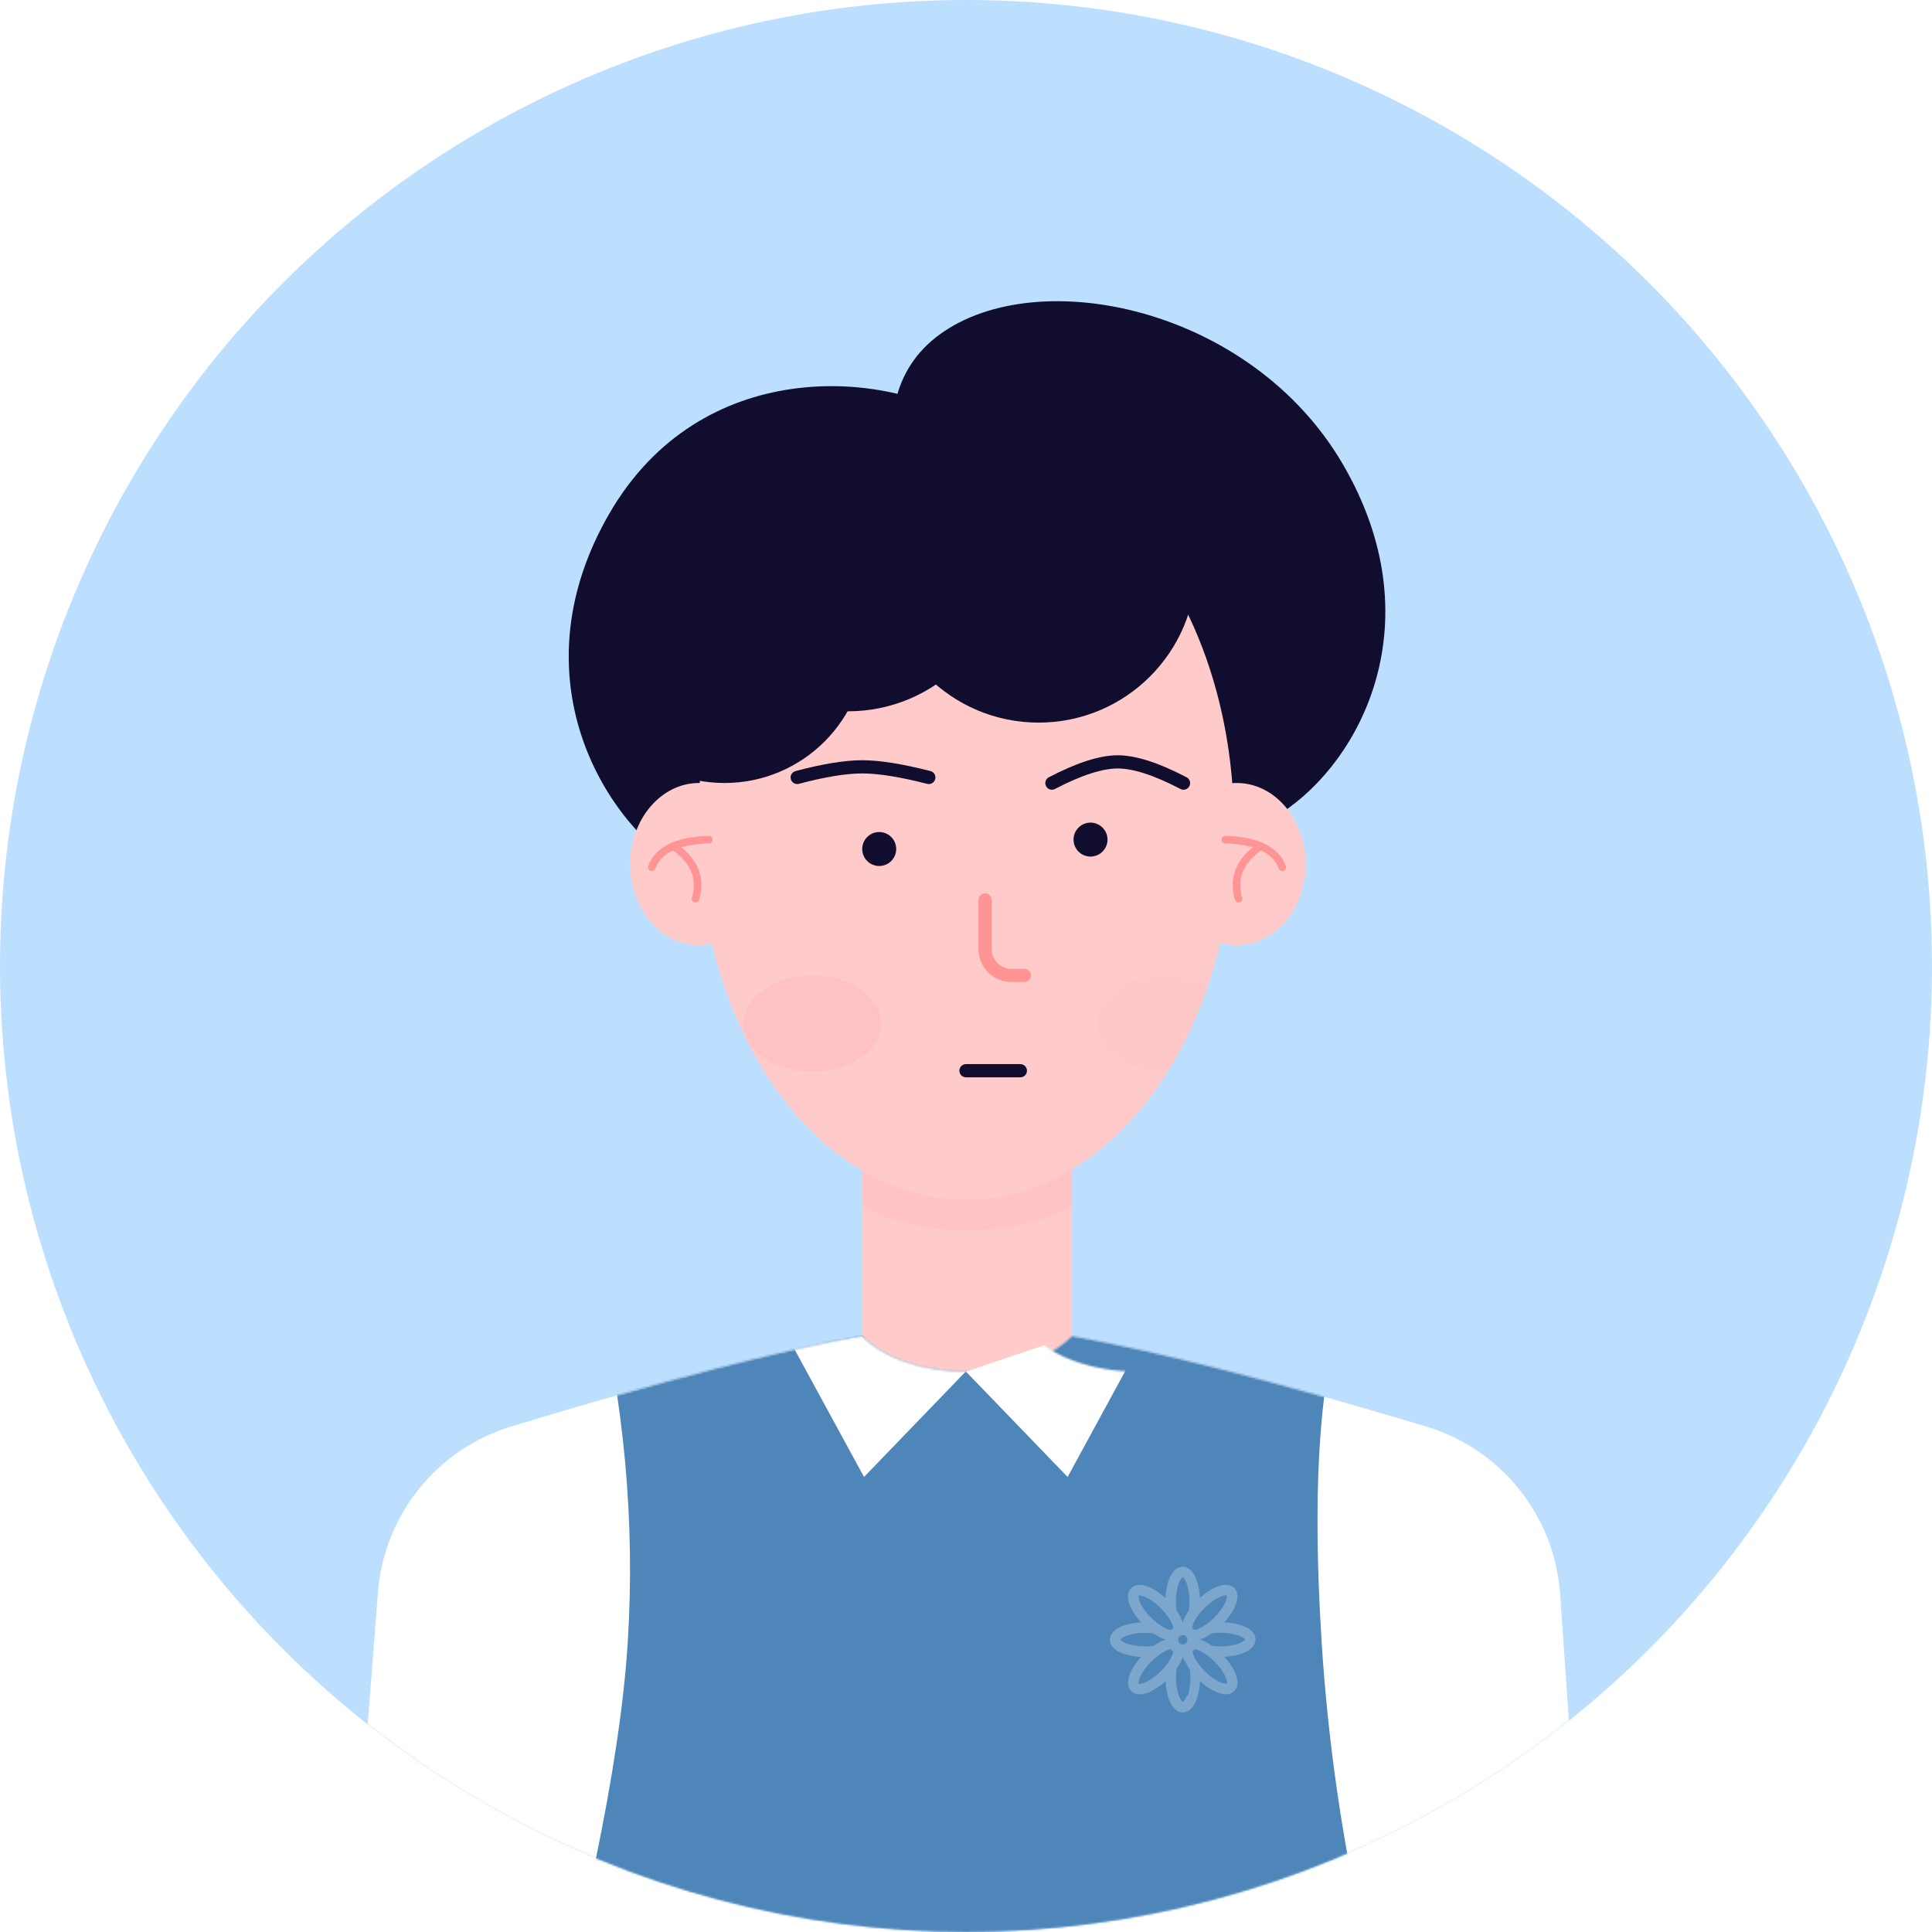 <svg xmlns:xlink="http://www.w3.org/1999/xlink" xmlns="http://www.w3.org/2000/svg" version="1.1" viewBox="0 0 1024 1024" height="1024px" width="1024px">
    <title>头像-男三</title>
    <defs>
        <circle r="512" cy="512" cx="512" id="path-1"></circle>
        <rect height="120" width="111" y="0" x="0" id="path-3"></rect>
        <path id="path-5" d="M328.5,18.93 C352.456,18.93 373.313,11.306 384.127,0.048 C429.583,8.093 492.17,24.082 571.884,48.014 C611.728,59.975 640.004,95.354 642.889,136.855 L657.049,340.505 L0,346.503 L16.319,135.955 C19.5,94.901 47.522,59.994 86.917,48.011 C165.732,24.035 227.704,8.032 272.833,-3.99680289e-14 C283.63,11.285 304.512,18.93 328.5,18.93 Z"></path>
        <ellipse ry="199" rx="142" cy="199" cx="142" id="path-7"></ellipse>
    </defs>
    <g fill-rule="evenodd" fill="none" stroke-width="1" stroke="none" id="头像-男三">
        <rect height="1024" width="1024" y="0" x="0" fill="#FFFFFF"></rect>
        <g id="路径-18">
            <mask fill="white" id="mask-2">
                <use xlink:href="#path-1"></use>
            </mask>
            <use xlink:href="#path-1" fill="#BDDFFF" id="蒙版"></use>
            <path transform="translate(609.587, 290.378) scale(-1, 1) rotate(33) translate(-609.587, -290.378)" mask="url(#mask-2)" fill="#110D2E" id="椭圆形备份-4" d="M627.74,446.088 C678.466,446.088 719.587,383.184 719.587,305.588 C719.587,227.992 705.595,137.978 641.243,134.76 C576.89,131.542 495.194,212.824 499.771,308.788 C504.347,404.752 577.015,446.088 627.74,446.088 Z"></path>
            <path transform="translate(421.135, 331.803) rotate(33) translate(-421.135, -331.803)" mask="url(#mask-2)" fill="#110D2E" id="椭圆形" d="M440.114,472.303 C493.145,472.303 536.135,409.399 536.135,331.803 C536.135,254.207 493.145,191.303 440.114,191.303 C387.082,191.303 301.543,239.039 306.327,335.003 C311.112,430.967 387.082,472.303 440.114,472.303 Z"></path>
            <g mask="url(#mask-2)" id="椭圆形">
                <g transform="translate(457, 618)">
                    <mask fill="white" id="mask-4">
                        <use xlink:href="#path-3"></use>
                    </mask>
                    <use xlink:href="#path-3" fill-rule="evenodd" fill="#FFCACA" stroke="none" id="蒙版"></use>
                    <ellipse ry="46.5" rx="80.5" cy="-12.5" cx="55.5" mask="url(#mask-4)" opacity="0.519" style="mix-blend-mode: multiply;" fill-rule="evenodd" fill="#FFB0B0" stroke="none" id="椭圆形"></ellipse>
                </g>
            </g>
            <g mask="url(#mask-2)" id="路径-23备份">
                <g transform="translate(184, 708.07)">
                    <mask fill="white" id="mask-6">
                        <use xlink:href="#path-5"></use>
                    </mask>
                    <use xlink:href="#path-5" fill-rule="evenodd" fill="#FFFFFF" stroke="none" id="蒙版"></use>
                    <path mask="url(#mask-6)" fill-rule="evenodd" fill="#4E86BA" stroke="none" id="矩形" d="M131,-30.07 L534,-30.07 C516.448,5.958 510.63,70.308 516.545,162.979 C522.461,255.65 541.612,347.968 574,439.93 L91,439.93 C125.367,319.289 144.593,226.972 148.678,162.979 C152.762,98.986 146.87,34.637 131,-30.07 Z"></path>
                    <path transform="translate(373.899, 37.377) scale(-1, 1) translate(-373.899, -37.377)" mask="url(#mask-6)" fill-rule="evenodd" fill="#FFFFFF" stroke="none" id="路径-23备份" d="M363.798,1.13686838e-13 L419.798,18.93 L365.945,74.754 L328,5.046 C340.98,3.764 349.059,2.813 352.238,2.194 C355.417,1.575 359.27,0.844 363.798,1.13686838e-13 Z"></path>
                    <path mask="url(#mask-6)" fill-rule="evenodd" fill="#FFFFFF" stroke="none" id="路径-23备份" d="M271.798,1.13686838e-13 L327.798,18.93 L273.945,74.754 L236,5.046 C248.98,3.764 257.059,2.813 260.238,2.194 C263.417,1.575 267.27,0.844 271.798,1.13686838e-13 Z"></path>
                </g>
            </g>
        </g>
        <g transform="translate(370, 238)" id="椭圆形备份-2">
            <mask fill="white" id="mask-8">
                <use xlink:href="#path-7"></use>
            </mask>
            <use xlink:href="#path-7" fill="#FFCACA" id="蒙版"></use>
            <ellipse ry="25.5" rx="36.5" cy="304.5" cx="247.5" mask="url(#mask-8)" opacity="0.216" style="mix-blend-mode: multiply;" fill="#FFAAAA"></ellipse>
        </g>
        <circle r="83.5" cy="299.5" cx="550.5" fill="#110D2E" id="椭圆形"></circle>
        <circle r="83.5" cy="293.5" cx="449.5" fill="#110D2E" id="椭圆形备份-5"></circle>
        <circle r="75" cy="340" cx="384" fill="#110D2E" id="椭圆形备份-6"></circle>
        <path stroke-linejoin="round" stroke-linecap="round" stroke-width="7" stroke="#110D2E" id="路径-4" d="M557.532,415.067 C571.923,407.562 583.549,403.809 592.41,403.809 C601.271,403.809 612.897,407.562 627.288,415.067"></path>
        <path stroke-linejoin="round" stroke-linecap="round" stroke-width="7" stroke="#110D2E" id="路径-4备份" d="M422.532,412.067 C436.65,408.314 448.139,406.438 457,406.438 C465.861,406.438 477.623,408.314 492.288,412.067"></path>
        <circle r="9" cy="450" cx="466" fill="#110D2E" id="椭圆形"></circle>
        <circle r="9" cy="445" cx="578" fill="#110D2E" id="椭圆形备份"></circle>
        <path stroke-linejoin="round" stroke-linecap="round" stroke-width="7" stroke="#FF9494" id="路径-5" d="M522.103,477 L522.103,503 C522.103,510.732 528.371,517 536.103,517 L542.936,517 L542.936,517"></path>
        <line stroke-linejoin="round" stroke-linecap="round" stroke-width="7" stroke="#110D2E" id="路径-8" y2="567.5" x2="540.803" y1="567.5" x1="512"></line>
        <ellipse ry="25.5" rx="36.5" cy="542.5" cx="430.5" opacity="0.216" style="mix-blend-mode: multiply;" fill="#FFAAAA" id="椭圆形"></ellipse>
        <ellipse ry="43" rx="36.5" cy="458" cx="370.5" fill="#FFCACA" id="椭圆形"></ellipse>
        <g stroke-width="4" stroke-linejoin="round" stroke-linecap="round" stroke="#FF9494" transform="translate(345.441, 445)" id="编组-8">
            <path id="路径-2" d="M30.199,5.68434189e-14 C13.517,0.531 3.451,5.417 0,14.659"></path>
            <path id="路径-19" d="M12.258,4 C22.679,11.403 26.326,20.512 23.2,31.327"></path>
        </g>
        <ellipse ry="43" rx="36.5" cy="458" cx="655.5" fill="#FFCACA" id="椭圆形备份-3"></ellipse>
        <g stroke-width="4" stroke-linejoin="round" stroke-linecap="round" stroke="#FF9494" transform="translate(664.541, 460.664) scale(-1, 1) translate(-664.541, -460.664) translate(649.441, 445)" id="编组-7">
            <path id="路径-2备份" d="M30.199,5.68434189e-14 C13.517,0.531 3.451,5.417 0,14.659"></path>
            <path id="路径-19备份" d="M12.258,4 C22.679,11.403 26.326,20.512 23.2,31.327"></path>
        </g>
        <g fill-rule="nonzero" transform="translate(583, 825)" opacity="0.587" id="菊花">
            <rect height="88" width="88" y="0" x="0" opacity="0" fill="#000000" id="矩形"></rect>
            <path opacity="0.448" fill="#FFFFFF" id="形状" d="M76.149,36.876 C73.33,35.724 69.755,35.02 65.931,34.839 C68.501,32.012 70.52,28.995 71.698,26.194 C74.009,20.702 72.351,17.884 71.156,16.68 C69.962,15.486 67.134,13.827 61.643,16.139 C58.833,17.325 55.808,19.353 52.98,21.931 C52.8,18.116 52.095,14.558 50.952,11.739 C48.709,6.222 45.538,5.397 43.845,5.397 C42.152,5.397 38.981,6.222 36.738,11.739 C35.587,14.558 34.882,18.133 34.702,21.957 C31.874,19.387 28.858,17.368 26.056,16.191 C20.565,13.879 17.746,15.537 16.543,16.732 C15.348,17.927 13.69,20.754 16.002,26.245 C17.188,29.055 19.216,32.08 21.794,34.908 C17.978,35.088 14.42,35.793 11.602,36.936 C6.084,39.179 5.259,42.35 5.259,44.043 C5.259,45.736 6.084,48.907 11.602,51.15 C14.42,52.302 17.995,53.006 21.82,53.187 C19.25,56.014 17.23,59.03 16.053,61.832 C13.741,67.323 15.4,70.142 16.595,71.345 C17.351,72.102 18.769,73.047 21.098,73.047 C22.447,73.047 24.097,72.729 26.099,71.887 C28.909,70.701 31.934,68.673 34.762,66.095 C34.942,69.91 35.647,73.468 36.79,76.287 C39.033,81.804 42.204,82.629 43.897,82.629 C45.59,82.629 48.761,81.804 51.004,76.287 C52.155,73.468 52.86,69.893 53.041,66.069 C55.868,68.638 58.884,70.658 61.686,71.835 C63.697,72.686 65.347,72.995 66.688,72.995 C69.016,72.995 70.434,72.05 71.191,71.294 C72.385,70.099 74.044,67.272 71.732,61.78 C70.546,58.97 68.518,55.945 65.94,53.118 C69.755,52.938 73.313,52.233 76.132,51.09 C81.649,48.847 82.474,45.676 82.474,43.983 C82.474,42.29 81.666,39.119 76.149,36.876 L76.149,36.876 Z M63.396,21.484 C65.785,20.393 66.971,20.53 67.203,20.651 C67.315,20.891 67.461,22.077 66.361,24.466 C65.209,26.984 63.164,29.777 60.62,32.33 C59.331,33.619 57.973,34.779 56.598,35.776 C56.504,35.845 56.401,35.913 56.306,35.982 C56.272,36.008 56.246,36.025 56.212,36.042 C56.143,36.085 56.074,36.137 56.014,36.18 C55.98,36.205 55.945,36.223 55.911,36.248 C55.851,36.291 55.782,36.334 55.722,36.377 C55.688,36.403 55.653,36.42 55.619,36.446 C55.55,36.489 55.49,36.532 55.421,36.575 C55.395,36.592 55.361,36.609 55.335,36.627 C55.258,36.678 55.172,36.73 55.095,36.781 C55.086,36.79 55.069,36.798 55.06,36.798 C54.966,36.859 54.871,36.919 54.785,36.97 C54.777,36.979 54.768,36.979 54.751,36.987 C54.673,37.039 54.596,37.082 54.519,37.125 C54.493,37.142 54.476,37.151 54.45,37.168 C54.381,37.211 54.321,37.245 54.252,37.28 C54.227,37.297 54.201,37.305 54.175,37.323 C54.106,37.357 54.046,37.391 53.986,37.434 C53.96,37.443 53.943,37.46 53.917,37.469 C53.848,37.512 53.78,37.546 53.702,37.58 C53.685,37.589 53.677,37.598 53.659,37.606 C53.487,37.692 53.324,37.778 53.161,37.864 L53.109,37.89 C53.049,37.924 52.98,37.95 52.92,37.984 C52.895,37.993 52.877,38.002 52.852,38.019 C52.8,38.045 52.74,38.07 52.688,38.096 C52.663,38.105 52.637,38.122 52.62,38.13 C52.568,38.156 52.516,38.182 52.456,38.199 C52.43,38.208 52.413,38.216 52.388,38.225 C52.327,38.251 52.267,38.277 52.216,38.302 C52.198,38.311 52.19,38.311 52.173,38.32 C52.104,38.345 52.035,38.38 51.966,38.405 C51.941,38.414 51.915,38.423 51.898,38.431 L51.769,38.483 C51.734,38.491 51.709,38.509 51.674,38.517 C51.64,38.526 51.605,38.543 51.571,38.552 C51.537,38.56 51.502,38.577 51.468,38.586 C51.442,38.595 51.408,38.603 51.382,38.612 C51.348,38.62 51.313,38.638 51.27,38.646 C51.245,38.655 51.227,38.663 51.202,38.663 C51.159,38.672 51.124,38.689 51.081,38.698 C50.918,38.749 50.763,38.784 50.617,38.818 L50.6,38.818 C50.557,38.827 50.505,38.835 50.462,38.844 L50.445,38.844 C50.402,38.852 50.359,38.861 50.308,38.87 L50.299,38.87 C50.205,38.887 50.119,38.904 50.024,38.913 C50.007,38.895 49.998,38.878 49.981,38.861 C49.921,38.792 49.87,38.732 49.809,38.663 C49.784,38.638 49.758,38.612 49.741,38.586 C49.663,38.5 49.586,38.423 49.5,38.345 L49.483,38.328 C49.388,38.242 49.302,38.156 49.199,38.07 C49.182,38.062 49.173,38.045 49.156,38.036 C49.079,37.967 48.993,37.898 48.907,37.83 L48.881,37.804 L48.881,37.795 L48.881,37.77 C48.89,37.727 48.89,37.692 48.898,37.649 C48.898,37.632 48.907,37.615 48.907,37.598 C48.916,37.563 48.916,37.529 48.924,37.486 C48.924,37.469 48.933,37.452 48.933,37.434 C48.941,37.4 48.95,37.357 48.959,37.323 C48.959,37.305 48.967,37.288 48.967,37.271 L48.993,37.142 C48.993,37.125 49.002,37.116 49.002,37.099 C49.027,36.987 49.062,36.867 49.096,36.738 C49.105,36.721 49.105,36.704 49.113,36.687 C49.13,36.644 49.139,36.601 49.156,36.549 C49.165,36.532 49.173,36.506 49.173,36.48 C49.191,36.438 49.199,36.395 49.216,36.352 C49.225,36.326 49.234,36.309 49.242,36.283 C49.259,36.24 49.277,36.188 49.294,36.145 C49.302,36.128 49.311,36.102 49.32,36.085 C49.337,36.025 49.362,35.973 49.388,35.913 C49.388,35.905 49.397,35.888 49.397,35.879 C49.423,35.81 49.448,35.733 49.483,35.664 C49.491,35.647 49.5,35.63 49.5,35.621 C49.526,35.561 49.543,35.509 49.569,35.449 C49.577,35.423 49.586,35.398 49.603,35.372 C49.62,35.32 49.646,35.269 49.672,35.217 C49.68,35.191 49.698,35.166 49.706,35.131 C49.732,35.08 49.749,35.028 49.775,34.977 C49.784,34.951 49.801,34.925 49.809,34.891 C49.835,34.839 49.861,34.779 49.887,34.727 C49.895,34.702 49.913,34.684 49.921,34.659 C49.964,34.581 49.998,34.495 50.041,34.418 C50.041,34.418 50.041,34.409 50.05,34.409 C50.093,34.332 50.127,34.255 50.17,34.169 C50.188,34.143 50.196,34.117 50.213,34.091 C50.248,34.031 50.273,33.98 50.308,33.92 C50.325,33.885 50.342,33.859 50.359,33.825 C50.385,33.773 50.42,33.713 50.454,33.662 C50.471,33.627 50.488,33.593 50.514,33.559 C50.548,33.507 50.574,33.447 50.609,33.387 C50.626,33.352 50.643,33.327 50.66,33.292 C50.703,33.223 50.737,33.155 50.78,33.095 C50.798,33.069 50.806,33.052 50.823,33.026 C50.875,32.94 50.935,32.845 50.987,32.759 C51.004,32.734 51.021,32.708 51.03,32.691 L51.159,32.484 C51.184,32.45 51.202,32.416 51.227,32.381 C51.262,32.321 51.305,32.261 51.339,32.201 C51.365,32.166 51.391,32.123 51.416,32.089 C51.459,32.029 51.494,31.969 51.537,31.909 C51.562,31.874 51.588,31.831 51.614,31.797 C51.657,31.737 51.7,31.668 51.743,31.608 C51.769,31.573 51.786,31.539 51.812,31.505 C51.88,31.41 51.941,31.316 52.009,31.221 L52.018,31.212 C53.023,29.829 54.184,28.471 55.481,27.173 C58.085,24.673 60.878,22.636 63.396,21.484 L63.396,21.484 Z M46.045,45.366 C45.83,45.727 45.53,46.037 45.169,46.252 C45.143,46.269 45.117,46.277 45.091,46.295 C45.057,46.312 45.014,46.337 44.971,46.355 C44.902,46.389 44.834,46.415 44.765,46.441 C44.223,46.638 43.613,46.638 43.072,46.441 L43.055,46.432 C42.986,46.406 42.917,46.38 42.857,46.346 L42.84,46.337 C42.341,46.088 41.938,45.676 41.697,45.169 C41.654,45.074 41.62,44.98 41.585,44.885 L41.585,44.877 C41.525,44.696 41.491,44.516 41.482,44.327 C41.473,44.266 41.473,44.198 41.473,44.138 C41.473,43.862 41.516,43.596 41.602,43.347 L41.602,43.338 C41.637,43.227 41.688,43.115 41.748,43.003 C41.98,42.565 42.35,42.195 42.797,41.963 C42.909,41.903 43.029,41.852 43.158,41.809 L43.338,41.757 C43.398,41.74 43.45,41.731 43.51,41.723 L43.519,41.723 C43.57,41.714 43.63,41.705 43.691,41.705 L43.708,41.705 C43.759,41.705 43.802,41.697 43.854,41.697 L44.086,41.697 C44.138,41.697 44.189,41.705 44.249,41.714 L44.275,41.714 C44.318,41.723 44.361,41.731 44.413,41.74 C44.43,41.74 44.447,41.748 44.464,41.748 C44.507,41.757 44.55,41.766 44.584,41.783 C44.602,41.791 44.619,41.791 44.636,41.8 C44.748,41.834 44.859,41.877 44.971,41.929 C45.444,42.152 45.839,42.53 46.08,42.995 L46.08,43.003 C46.123,43.089 46.166,43.175 46.2,43.278 C46.303,43.553 46.355,43.837 46.355,44.138 C46.355,44.404 46.312,44.662 46.234,44.902 L46.226,44.92 C46.2,44.997 46.174,45.074 46.14,45.143 C46.131,45.212 46.088,45.289 46.045,45.366 L46.045,45.366 Z M41.74,14.283 C42.659,11.825 43.596,11.086 43.845,10.991 C44.095,11.077 45.031,11.816 45.951,14.283 C46.913,16.878 47.446,20.298 47.446,23.908 C47.446,25.506 47.343,27.07 47.137,28.557 L47.085,28.634 C47.034,28.712 46.973,28.789 46.922,28.866 C46.888,28.918 46.845,28.978 46.81,29.03 C46.759,29.116 46.698,29.193 46.647,29.279 C46.612,29.33 46.587,29.373 46.552,29.425 C46.484,29.528 46.423,29.623 46.363,29.726 C46.346,29.76 46.32,29.786 46.303,29.82 C46.217,29.949 46.14,30.087 46.062,30.216 C46.045,30.241 46.028,30.276 46.011,30.302 C45.951,30.405 45.891,30.499 45.83,30.602 C45.805,30.645 45.779,30.688 45.753,30.74 C45.702,30.826 45.659,30.912 45.607,30.998 C45.581,31.049 45.555,31.092 45.521,31.144 C45.478,31.221 45.435,31.307 45.392,31.384 L45.315,31.539 C45.272,31.616 45.229,31.702 45.186,31.78 C45.16,31.831 45.134,31.874 45.109,31.926 C45.066,32.012 45.023,32.089 44.988,32.175 C44.962,32.218 44.945,32.261 44.92,32.312 C44.877,32.407 44.834,32.502 44.791,32.587 L44.739,32.691 C44.679,32.82 44.627,32.94 44.567,33.069 C44.567,33.077 44.559,33.077 44.559,33.086 C44.507,33.206 44.455,33.327 44.404,33.438 C44.387,33.473 44.37,33.516 44.361,33.55 L44.258,33.808 C44.241,33.851 44.223,33.894 44.206,33.945 C44.18,34.023 44.146,34.1 44.12,34.177 C44.103,34.22 44.086,34.272 44.069,34.315 C44.043,34.392 44.017,34.461 43.991,34.538 C43.974,34.581 43.957,34.633 43.948,34.676 C43.923,34.753 43.897,34.83 43.88,34.899 C43.871,34.925 43.862,34.959 43.854,34.985 C43.845,34.951 43.828,34.916 43.82,34.882 C43.802,34.813 43.777,34.753 43.751,34.684 C43.734,34.633 43.716,34.581 43.699,34.521 C43.673,34.452 43.656,34.384 43.63,34.323 C43.613,34.272 43.587,34.212 43.57,34.16 L43.493,33.954 C43.476,33.902 43.45,33.851 43.433,33.791 C43.407,33.722 43.373,33.645 43.347,33.567 C43.33,33.516 43.304,33.473 43.287,33.421 C43.244,33.327 43.209,33.232 43.166,33.138 C43.149,33.086 43.123,33.043 43.106,32.991 C43.063,32.888 43.012,32.794 42.969,32.691 C42.943,32.639 42.917,32.587 42.9,32.536 C42.866,32.459 42.831,32.39 42.797,32.312 C42.771,32.252 42.745,32.201 42.711,32.141 L42.608,31.934 C42.582,31.874 42.548,31.814 42.513,31.754 C42.479,31.685 42.445,31.616 42.402,31.548 C42.367,31.488 42.341,31.427 42.307,31.367 C42.273,31.298 42.23,31.23 42.195,31.161 L42.092,30.98 C42.049,30.912 42.015,30.834 41.972,30.766 C41.938,30.705 41.903,30.654 41.869,30.594 C41.826,30.516 41.774,30.43 41.731,30.353 C41.705,30.302 41.671,30.25 41.645,30.207 C41.568,30.078 41.491,29.958 41.413,29.829 C41.388,29.777 41.353,29.734 41.319,29.683 C41.267,29.597 41.216,29.52 41.155,29.434 C41.121,29.373 41.078,29.322 41.044,29.262 C40.992,29.184 40.941,29.107 40.889,29.038 C40.855,28.978 40.812,28.927 40.769,28.866 C40.717,28.789 40.666,28.72 40.614,28.643 C40.597,28.617 40.58,28.591 40.554,28.557 C40.348,27.062 40.245,25.489 40.245,23.882 C40.245,20.298 40.777,16.878 41.74,14.283 L41.74,14.283 Z M20.505,20.694 C20.745,20.582 21.931,20.436 24.32,21.536 C26.838,22.688 29.631,24.733 32.184,27.285 C33.473,28.574 34.633,29.932 35.63,31.307 C35.698,31.41 35.776,31.505 35.845,31.599 C35.87,31.634 35.888,31.659 35.913,31.694 C35.956,31.762 36.008,31.823 36.051,31.891 C36.077,31.926 36.102,31.969 36.128,32.003 C36.171,32.063 36.205,32.123 36.248,32.184 C36.274,32.218 36.3,32.261 36.326,32.295 C36.36,32.355 36.403,32.416 36.438,32.467 C36.463,32.502 36.489,32.536 36.506,32.579 C36.549,32.639 36.584,32.699 36.618,32.759 C36.635,32.794 36.661,32.828 36.678,32.854 L36.807,33.06 C36.816,33.077 36.833,33.103 36.85,33.12 C36.902,33.206 36.962,33.301 37.013,33.387 C37.03,33.413 37.039,33.43 37.048,33.455 C37.082,33.524 37.125,33.584 37.159,33.653 C37.177,33.688 37.194,33.713 37.211,33.748 C37.245,33.799 37.271,33.859 37.305,33.911 C37.323,33.945 37.34,33.98 37.357,34.005 C37.383,34.057 37.417,34.109 37.443,34.16 C37.46,34.195 37.477,34.229 37.495,34.255 L37.572,34.409 C37.589,34.444 37.606,34.47 37.623,34.504 C37.649,34.564 37.684,34.616 37.709,34.667 C37.718,34.693 37.735,34.719 37.744,34.745 C37.787,34.822 37.821,34.899 37.855,34.977 C37.855,34.985 37.855,34.985 37.864,34.994 C37.898,35.062 37.933,35.14 37.967,35.209 C37.976,35.234 37.993,35.26 38.002,35.286 C38.027,35.337 38.045,35.389 38.07,35.432 C38.079,35.458 38.096,35.492 38.105,35.518 C38.122,35.561 38.139,35.612 38.165,35.655 C38.173,35.681 38.191,35.716 38.199,35.741 L38.251,35.87 C38.259,35.896 38.277,35.922 38.285,35.956 C38.302,35.999 38.32,36.042 38.337,36.094 L38.362,36.171 L38.414,36.326 C38.423,36.343 38.423,36.36 38.431,36.369 C38.457,36.438 38.474,36.498 38.5,36.566 C38.509,36.584 38.509,36.601 38.517,36.618 C38.534,36.661 38.543,36.712 38.56,36.755 C38.569,36.781 38.577,36.798 38.577,36.824 C38.586,36.859 38.603,36.902 38.612,36.936 C38.62,36.962 38.629,36.987 38.629,37.005 L38.655,37.108 C38.663,37.134 38.663,37.159 38.672,37.177 L38.698,37.28 C38.706,37.305 38.706,37.323 38.715,37.348 C38.723,37.383 38.732,37.426 38.741,37.46 C38.741,37.477 38.749,37.495 38.749,37.512 L38.775,37.666 L38.775,37.692 C38.784,37.735 38.792,37.778 38.792,37.821 C38.792,37.838 38.801,37.855 38.801,37.873 C38.801,37.898 38.809,37.916 38.809,37.941 C38.792,37.95 38.784,37.967 38.775,37.976 C38.706,38.027 38.646,38.087 38.577,38.139 C38.552,38.156 38.534,38.182 38.509,38.199 C38.337,38.354 38.173,38.517 38.01,38.689 L37.959,38.741 C37.898,38.809 37.838,38.878 37.778,38.955 C37.77,38.964 37.761,38.973 37.752,38.99 C37.735,38.99 37.718,38.99 37.701,38.981 C37.684,38.981 37.666,38.973 37.649,38.973 C37.615,38.964 37.58,38.964 37.546,38.955 C37.529,38.955 37.512,38.947 37.503,38.947 L37.374,38.921 C37.366,38.921 37.357,38.921 37.348,38.913 C37.297,38.904 37.237,38.887 37.185,38.878 C37.177,38.878 37.168,38.878 37.159,38.87 C37.116,38.861 37.065,38.844 37.013,38.835 C36.996,38.827 36.979,38.827 36.962,38.818 C36.919,38.809 36.884,38.801 36.841,38.784 C36.816,38.775 36.798,38.775 36.773,38.766 C36.738,38.758 36.695,38.741 36.652,38.732 C36.627,38.723 36.609,38.715 36.584,38.715 C36.541,38.706 36.506,38.689 36.463,38.68 C36.438,38.672 36.42,38.663 36.395,38.663 C36.352,38.646 36.3,38.629 36.257,38.62 C36.24,38.612 36.223,38.612 36.205,38.603 C36.137,38.577 36.077,38.56 36.008,38.534 C35.991,38.526 35.982,38.526 35.965,38.517 C35.913,38.5 35.853,38.474 35.802,38.457 L35.724,38.431 C35.681,38.414 35.63,38.397 35.587,38.38 C35.561,38.371 35.527,38.354 35.501,38.345 L35.372,38.294 C35.337,38.285 35.312,38.268 35.277,38.251 C35.234,38.234 35.183,38.208 35.14,38.191 C35.114,38.173 35.08,38.165 35.054,38.148 C35.002,38.122 34.951,38.105 34.899,38.079 C34.873,38.07 34.848,38.053 34.822,38.045 C34.745,38.01 34.667,37.976 34.59,37.933 L34.538,37.907 C34.478,37.873 34.409,37.847 34.349,37.812 C34.315,37.795 34.289,37.778 34.255,37.77 L34.1,37.692 L33.997,37.641 L33.842,37.563 C33.808,37.546 33.773,37.529 33.739,37.503 C33.688,37.477 33.636,37.443 33.584,37.417 C33.55,37.4 33.516,37.383 33.481,37.357 C33.421,37.323 33.37,37.288 33.309,37.254 C33.284,37.237 33.249,37.22 33.223,37.202 C33.138,37.151 33.052,37.099 32.957,37.048 C32.948,37.039 32.931,37.03 32.923,37.03 C32.845,36.979 32.768,36.936 32.682,36.884 C32.648,36.867 32.622,36.841 32.587,36.824 C32.527,36.79 32.467,36.747 32.407,36.712 C32.373,36.687 32.338,36.67 32.295,36.644 C32.235,36.609 32.175,36.566 32.123,36.532 C32.089,36.506 32.046,36.48 32.012,36.455 C31.952,36.412 31.891,36.377 31.831,36.334 C31.797,36.309 31.754,36.283 31.72,36.257 C31.651,36.214 31.591,36.163 31.522,36.12 C31.488,36.094 31.462,36.077 31.427,36.051 C31.333,35.982 31.23,35.913 31.135,35.845 C29.752,34.839 28.394,33.679 27.096,32.381 C24.544,29.829 22.498,27.036 21.347,24.518 C20.255,22.112 20.393,20.934 20.505,20.694 L20.505,20.694 Z M10.863,44.052 C10.948,43.802 11.688,42.866 14.154,41.946 C16.749,40.984 20.17,40.451 23.779,40.451 C25.377,40.451 26.941,40.554 28.428,40.76 C28.445,40.777 28.471,40.786 28.488,40.803 C28.574,40.863 28.66,40.923 28.755,40.984 C28.798,41.009 28.841,41.044 28.884,41.07 C28.995,41.147 29.116,41.224 29.227,41.302 C29.245,41.31 29.253,41.319 29.27,41.327 C29.399,41.413 29.528,41.491 29.657,41.577 C29.691,41.602 29.726,41.62 29.76,41.645 C29.855,41.705 29.949,41.766 30.044,41.817 L30.173,41.895 L30.43,42.049 L30.559,42.127 C30.654,42.178 30.74,42.23 30.826,42.281 C30.86,42.298 30.903,42.324 30.938,42.341 L31.273,42.522 L31.324,42.548 C31.453,42.616 31.591,42.685 31.72,42.754 C31.728,42.763 31.737,42.763 31.745,42.771 C31.866,42.831 31.977,42.891 32.098,42.943 C32.123,42.96 32.158,42.969 32.184,42.986 C32.278,43.038 32.381,43.08 32.476,43.123 C32.51,43.141 32.536,43.149 32.57,43.166 C32.673,43.209 32.768,43.252 32.862,43.295 C32.888,43.304 32.914,43.321 32.94,43.33 C33.052,43.381 33.172,43.433 33.284,43.476 C33.292,43.476 33.301,43.484 33.309,43.484 C33.567,43.587 33.825,43.691 34.074,43.777 C34.083,43.777 34.091,43.785 34.1,43.785 C34.212,43.828 34.332,43.862 34.444,43.905 C34.461,43.914 34.478,43.914 34.495,43.923 C34.607,43.957 34.71,43.991 34.813,44.026 C34.822,44.026 34.83,44.034 34.839,44.034 C34.796,44.043 34.753,44.06 34.719,44.077 C34.667,44.095 34.607,44.112 34.555,44.129 C34.495,44.146 34.427,44.172 34.366,44.198 C34.315,44.215 34.255,44.232 34.203,44.258 C34.134,44.284 34.074,44.301 34.005,44.327 C33.954,44.344 33.894,44.37 33.842,44.387 C33.773,44.413 33.713,44.438 33.645,44.464 C33.593,44.49 33.533,44.507 33.481,44.533 C33.413,44.559 33.352,44.584 33.284,44.61 C33.232,44.636 33.172,44.662 33.12,44.679 C32.991,44.73 32.871,44.791 32.742,44.842 C32.682,44.868 32.622,44.894 32.57,44.92 C32.502,44.945 32.441,44.98 32.373,45.014 C32.312,45.04 32.252,45.074 32.192,45.1 C32.123,45.134 32.063,45.16 31.995,45.195 C31.934,45.229 31.874,45.255 31.814,45.289 C31.745,45.323 31.685,45.358 31.616,45.392 C31.556,45.427 31.496,45.461 31.427,45.487 C31.359,45.521 31.298,45.555 31.23,45.59 C31.17,45.624 31.101,45.659 31.041,45.693 C30.98,45.727 30.912,45.762 30.852,45.796 C30.783,45.83 30.714,45.873 30.654,45.908 L30.473,46.011 C30.396,46.054 30.319,46.105 30.241,46.148 C30.19,46.183 30.138,46.209 30.087,46.243 C29.958,46.32 29.837,46.398 29.709,46.475 C29.666,46.501 29.614,46.535 29.571,46.561 C29.485,46.612 29.399,46.664 29.322,46.724 C29.27,46.759 29.21,46.793 29.159,46.827 L28.927,46.982 C28.875,47.016 28.815,47.059 28.763,47.094 C28.686,47.145 28.609,47.197 28.531,47.257 L28.454,47.309 C26.959,47.515 25.386,47.618 23.779,47.618 C20.17,47.618 16.749,47.085 14.154,46.123 C11.688,45.237 10.948,44.301 10.863,44.052 L10.863,44.052 Z M24.363,66.55 C21.974,67.641 20.788,67.504 20.556,67.384 C20.445,67.143 20.298,65.957 21.398,63.568 C22.55,61.05 24.595,58.257 27.139,55.705 C28.428,54.416 29.786,53.255 31.161,52.259 C31.255,52.19 31.359,52.121 31.453,52.052 C31.479,52.035 31.513,52.009 31.539,51.992 C31.608,51.949 31.677,51.898 31.737,51.855 C31.771,51.829 31.805,51.812 31.831,51.786 C31.9,51.743 31.96,51.7 32.029,51.657 C32.063,51.64 32.089,51.614 32.115,51.597 C32.192,51.545 32.261,51.502 32.338,51.451 C32.355,51.442 32.373,51.425 32.398,51.416 C32.587,51.296 32.777,51.176 32.957,51.064 C32.974,51.055 32.983,51.047 33,51.038 C33.077,50.987 33.155,50.944 33.232,50.901 C33.249,50.892 33.266,50.884 33.275,50.875 C33.352,50.832 33.43,50.78 33.507,50.737 C33.516,50.729 33.524,50.729 33.541,50.72 C35.191,49.784 36.549,49.294 37.538,49.13 C37.563,49.122 37.598,49.122 37.623,49.113 C37.641,49.13 37.649,49.148 37.666,49.165 C37.727,49.242 37.787,49.311 37.847,49.38 C37.873,49.405 37.898,49.44 37.924,49.466 C38.01,49.56 38.096,49.663 38.191,49.758 L38.216,49.784 C38.302,49.87 38.388,49.947 38.474,50.033 C38.5,50.059 38.534,50.084 38.569,50.119 L38.775,50.299 L38.827,50.351 L38.827,50.368 C38.827,50.385 38.818,50.402 38.818,50.42 C38.809,50.454 38.809,50.488 38.801,50.523 C38.801,50.54 38.792,50.566 38.792,50.583 L38.766,50.686 C38.766,50.703 38.758,50.729 38.749,50.746 C38.741,50.789 38.732,50.823 38.723,50.866 C38.723,50.884 38.715,50.892 38.715,50.909 C38.698,50.961 38.689,51.021 38.672,51.081 C38.663,51.098 38.663,51.116 38.655,51.133 C38.646,51.176 38.629,51.219 38.62,51.262 C38.612,51.288 38.603,51.305 38.603,51.33 C38.595,51.365 38.577,51.408 38.569,51.451 L38.543,51.528 C38.526,51.571 38.517,51.614 38.5,51.657 C38.491,51.683 38.483,51.7 38.474,51.726 C38.448,51.786 38.431,51.855 38.405,51.915 C38.405,51.923 38.397,51.932 38.397,51.941 C38.371,52.001 38.354,52.061 38.328,52.121 L38.302,52.198 C38.285,52.241 38.268,52.284 38.251,52.336 C38.242,52.362 38.225,52.388 38.216,52.422 C38.199,52.465 38.182,52.508 38.156,52.559 C38.148,52.585 38.13,52.611 38.122,52.645 C38.096,52.697 38.079,52.748 38.053,52.8 C38.045,52.817 38.036,52.843 38.027,52.86 C37.993,52.938 37.959,53.006 37.924,53.084 C37.916,53.109 37.907,53.127 37.89,53.152 C37.864,53.204 37.838,53.264 37.812,53.316 C37.795,53.341 37.787,53.376 37.77,53.402 L37.692,53.556 C37.675,53.591 37.658,53.616 37.649,53.651 C37.623,53.702 37.598,53.754 37.563,53.814 C37.546,53.84 37.538,53.866 37.52,53.9 C37.477,53.977 37.434,54.063 37.391,54.141 C37.391,54.149 37.383,54.158 37.383,54.166 L37.254,54.398 C37.237,54.424 37.22,54.459 37.202,54.484 C37.168,54.545 37.134,54.596 37.099,54.656 C37.082,54.691 37.065,54.725 37.039,54.751 C37.005,54.811 36.97,54.862 36.936,54.923 C36.919,54.957 36.902,54.983 36.876,55.017 C36.833,55.086 36.798,55.146 36.755,55.215 C36.738,55.241 36.73,55.258 36.712,55.284 C36.652,55.37 36.601,55.464 36.541,55.55 C36.523,55.576 36.506,55.593 36.498,55.619 C36.455,55.688 36.412,55.756 36.36,55.825 C36.334,55.859 36.317,55.894 36.291,55.928 C36.248,55.988 36.205,56.048 36.163,56.117 C36.137,56.152 36.12,56.186 36.094,56.22 C36.051,56.289 36.008,56.349 35.956,56.418 C35.939,56.452 35.913,56.478 35.896,56.513 C35.827,56.607 35.759,56.702 35.69,56.805 C34.684,58.188 33.524,59.546 32.227,60.844 C29.674,63.362 26.881,65.398 24.363,66.55 L24.363,66.55 Z M46.02,73.752 C45.1,76.209 44.163,76.948 43.914,77.043 C43.665,76.957 42.728,76.218 41.809,73.752 C40.846,71.156 40.313,67.736 40.313,64.127 C40.313,62.528 40.416,60.964 40.623,59.477 L40.674,59.4 C40.726,59.323 40.786,59.237 40.837,59.159 L40.941,59.005 C41.001,58.919 41.052,58.833 41.104,58.755 C41.138,58.704 41.164,58.661 41.198,58.609 C41.267,58.506 41.327,58.403 41.388,58.309 C41.405,58.274 41.43,58.248 41.448,58.214 C41.534,58.085 41.611,57.948 41.688,57.819 C41.705,57.784 41.723,57.759 41.74,57.724 C41.8,57.621 41.86,57.527 41.92,57.423 C41.946,57.38 41.972,57.329 41.998,57.286 C42.049,57.2 42.092,57.114 42.144,57.037 C42.17,56.985 42.204,56.934 42.23,56.882 C42.273,56.805 42.316,56.727 42.359,56.641 C42.384,56.59 42.41,56.538 42.445,56.487 C42.487,56.409 42.53,56.332 42.565,56.255 L42.642,56.1 C42.685,56.023 42.72,55.937 42.763,55.859 C42.788,55.816 42.805,55.765 42.831,55.722 C42.874,55.627 42.917,55.541 42.96,55.455 C42.977,55.421 42.995,55.387 43.012,55.344 C43.072,55.215 43.123,55.095 43.184,54.966 C43.192,54.948 43.192,54.94 43.201,54.923 C43.252,54.811 43.295,54.699 43.338,54.587 C43.355,54.545 43.373,54.502 43.39,54.467 C43.424,54.381 43.459,54.304 43.484,54.218 C43.502,54.175 43.519,54.123 43.536,54.08 C43.562,54.003 43.596,53.926 43.622,53.857 C43.639,53.805 43.656,53.763 43.673,53.711 C43.699,53.634 43.725,53.565 43.751,53.496 C43.768,53.445 43.785,53.402 43.802,53.35 C43.828,53.273 43.854,53.204 43.871,53.127 C43.88,53.092 43.888,53.066 43.905,53.032 C43.914,53.066 43.931,53.101 43.94,53.135 C43.957,53.204 43.983,53.273 44.009,53.333 C44.026,53.384 44.043,53.436 44.06,53.496 C44.086,53.565 44.103,53.625 44.129,53.694 C44.146,53.745 44.172,53.805 44.189,53.857 L44.266,54.063 C44.284,54.115 44.309,54.175 44.327,54.227 C44.352,54.295 44.387,54.373 44.413,54.441 C44.43,54.493 44.455,54.545 44.473,54.596 C44.507,54.682 44.55,54.777 44.584,54.862 C44.913,55.058 45.14,55.461 45.282,55.771 C45.317,55.84 45.351,55.918 45.385,55.986 C45.411,56.046 45.446,56.107 45.471,56.158 L45.575,56.364 C45.609,56.425 45.635,56.485 45.669,56.545 C45.703,56.614 45.738,56.674 45.772,56.743 C45.807,56.803 45.841,56.863 45.867,56.923 C45.901,56.992 45.944,57.061 45.978,57.121 L46.082,57.301 C46.125,57.37 46.159,57.439 46.202,57.507 L46.305,57.688 C46.348,57.765 46.391,57.843 46.443,57.92 C46.477,57.971 46.503,58.023 46.537,58.083 C46.614,58.212 46.692,58.332 46.769,58.461 C46.803,58.513 46.838,58.564 46.864,58.616 C46.915,58.693 46.967,58.779 47.018,58.857 C47.053,58.917 47.096,58.968 47.13,59.029 C47.182,59.106 47.225,59.175 47.276,59.252 C47.319,59.312 47.353,59.372 47.396,59.432 C47.448,59.51 47.5,59.579 47.551,59.656 C47.568,59.682 47.585,59.707 47.611,59.742 C47.818,61.237 47.921,62.81 47.921,64.417 C47.929,68.026 47.396,71.446 46.434,74.042 L46.02,73.752 Z M67.255,67.341 C67.014,67.452 65.828,67.598 63.439,66.498 C60.921,65.347 58.128,63.302 55.576,60.749 C54.287,59.46 53.127,58.111 52.13,56.736 C52.061,56.641 51.992,56.538 51.923,56.444 L51.872,56.366 C51.82,56.298 51.777,56.229 51.726,56.16 C51.709,56.126 51.683,56.1 51.666,56.066 C51.623,55.997 51.571,55.928 51.528,55.868 C51.511,55.842 51.494,55.816 51.477,55.782 C51.425,55.696 51.365,55.619 51.313,55.533 C51.305,55.524 51.305,55.516 51.296,55.507 C51.236,55.413 51.176,55.327 51.124,55.232 C51.107,55.206 51.098,55.189 51.081,55.163 C51.038,55.095 50.995,55.026 50.961,54.966 C50.944,54.94 50.927,54.905 50.909,54.88 C50.875,54.82 50.832,54.759 50.798,54.699 C50.78,54.673 50.763,54.648 50.746,54.613 C50.703,54.545 50.669,54.476 50.626,54.407 L50.6,54.355 C50.548,54.27 50.505,54.184 50.454,54.098 L50.428,54.046 C50.394,53.977 50.359,53.917 50.325,53.848 C50.308,53.823 50.299,53.797 50.282,53.771 C50.248,53.711 50.222,53.659 50.196,53.599 C50.179,53.573 50.17,53.548 50.153,53.522 C50.119,53.462 50.093,53.402 50.059,53.341 L50.033,53.29 C49.99,53.212 49.955,53.135 49.921,53.058 C49.921,53.049 49.913,53.041 49.913,53.032 C49.878,52.963 49.852,52.895 49.818,52.826 C49.809,52.8 49.801,52.783 49.792,52.757 C49.766,52.705 49.741,52.654 49.723,52.594 C49.715,52.568 49.706,52.551 49.698,52.525 C49.672,52.473 49.655,52.422 49.629,52.362 C49.62,52.345 49.612,52.327 49.603,52.302 C49.543,52.155 49.491,52.018 49.44,51.889 C49.431,51.872 49.423,51.855 49.423,51.829 C49.405,51.777 49.388,51.734 49.371,51.683 C49.362,51.666 49.354,51.64 49.345,51.623 C49.328,51.58 49.311,51.528 49.302,51.485 C49.294,51.468 49.294,51.451 49.285,51.425 C49.268,51.373 49.251,51.313 49.234,51.262 C49.234,51.253 49.225,51.245 49.225,51.245 L49.173,51.064 C49.165,51.047 49.165,51.03 49.156,51.013 C49.148,50.97 49.13,50.927 49.122,50.892 C49.113,50.875 49.113,50.849 49.105,50.832 C49.096,50.798 49.087,50.755 49.079,50.72 C49.07,50.703 49.07,50.677 49.062,50.66 C49.053,50.617 49.045,50.583 49.036,50.54 C49.036,50.523 49.027,50.514 49.027,50.497 C49.019,50.445 49.01,50.402 49.002,50.351 L49.156,50.222 L49.173,50.205 L49.405,49.998 C49.423,49.981 49.448,49.964 49.466,49.947 C49.543,49.878 49.612,49.809 49.68,49.732 L49.706,49.706 C49.775,49.638 49.835,49.569 49.895,49.5 C49.913,49.483 49.93,49.457 49.947,49.44 C50.016,49.362 50.076,49.294 50.145,49.216 C50.162,49.199 50.17,49.182 50.188,49.165 C50.222,49.13 50.248,49.087 50.282,49.053 C50.308,49.062 50.334,49.062 50.368,49.07 C50.402,49.079 50.437,49.079 50.462,49.087 L50.566,49.113 C50.591,49.122 50.617,49.122 50.634,49.13 C50.669,49.139 50.695,49.148 50.729,49.156 C50.755,49.165 50.78,49.165 50.806,49.173 L50.909,49.199 C50.935,49.208 50.952,49.208 50.978,49.216 C51.021,49.225 51.073,49.242 51.116,49.259 C51.133,49.259 51.141,49.268 51.159,49.268 L51.339,49.32 C51.356,49.328 51.373,49.328 51.399,49.337 C51.442,49.354 51.494,49.362 51.537,49.38 C51.562,49.388 51.58,49.397 51.605,49.405 C51.648,49.423 51.7,49.44 51.743,49.457 C51.76,49.466 51.786,49.474 51.803,49.483 C51.863,49.509 51.923,49.526 51.984,49.552 C51.992,49.552 52.001,49.56 52.001,49.56 C52.07,49.586 52.147,49.612 52.216,49.646 C52.224,49.655 52.241,49.655 52.25,49.663 L52.43,49.741 C52.448,49.749 52.473,49.758 52.491,49.766 C52.551,49.792 52.602,49.818 52.663,49.844 C52.68,49.852 52.697,49.861 52.723,49.87 C52.791,49.904 52.86,49.93 52.929,49.964 C52.938,49.964 52.946,49.973 52.946,49.973 C53.023,50.007 53.109,50.05 53.187,50.093 C53.195,50.093 53.204,50.102 53.204,50.102 C53.273,50.136 53.35,50.17 53.419,50.213 C53.436,50.222 53.462,50.23 53.479,50.239 C53.539,50.273 53.608,50.308 53.668,50.334 C53.685,50.342 53.711,50.359 53.728,50.368 C53.797,50.402 53.866,50.445 53.943,50.48 C53.96,50.488 53.969,50.497 53.986,50.505 C54.072,50.557 54.158,50.6 54.252,50.652 C54.261,50.652 54.261,50.66 54.27,50.66 C54.347,50.703 54.433,50.755 54.51,50.798 C54.536,50.815 54.562,50.823 54.579,50.841 C54.648,50.875 54.708,50.918 54.777,50.952 C54.802,50.97 54.828,50.987 54.862,51.004 C54.931,51.047 55,51.09 55.069,51.124 C55.095,51.141 55.112,51.15 55.138,51.167 C55.232,51.227 55.318,51.279 55.413,51.339 C55.421,51.348 55.43,51.348 55.438,51.356 C55.524,51.408 55.61,51.468 55.688,51.52 C55.713,51.537 55.748,51.562 55.773,51.58 C55.842,51.623 55.902,51.666 55.971,51.709 C56.005,51.734 56.04,51.752 56.074,51.777 C56.143,51.82 56.203,51.872 56.272,51.915 C56.306,51.932 56.332,51.958 56.366,51.975 C56.461,52.044 56.555,52.104 56.65,52.173 L56.659,52.181 C58.042,53.187 59.4,54.347 60.698,55.645 C63.25,58.197 65.295,60.99 66.447,63.508 C67.504,65.923 67.366,67.1 67.255,67.341 L67.255,67.341 Z M73.614,46.088 C71.019,47.051 67.598,47.584 63.989,47.584 C62.391,47.584 60.827,47.48 59.34,47.274 L59.263,47.223 C59.177,47.163 59.099,47.111 59.013,47.051 C58.962,47.016 58.91,46.982 58.867,46.948 C58.781,46.888 58.687,46.827 58.601,46.767 C58.558,46.741 58.515,46.716 58.472,46.681 C58.36,46.604 58.24,46.535 58.128,46.458 C58.111,46.449 58.094,46.441 58.077,46.423 C57.939,46.337 57.81,46.252 57.673,46.174 C57.664,46.166 57.647,46.157 57.638,46.148 C57.518,46.08 57.398,46.011 57.286,45.942 C57.252,45.925 57.217,45.908 57.191,45.882 C57.097,45.822 56.994,45.77 56.899,45.71 C56.865,45.684 56.822,45.667 56.788,45.65 C56.693,45.598 56.598,45.547 56.513,45.495 C56.47,45.478 56.435,45.452 56.392,45.435 C56.298,45.384 56.203,45.332 56.109,45.289 L56.005,45.237 C55.902,45.186 55.808,45.134 55.705,45.091 C55.679,45.074 55.653,45.066 55.619,45.048 C55.498,44.988 55.378,44.928 55.258,44.877 C55.249,44.877 55.249,44.868 55.241,44.868 C54.974,44.748 54.716,44.636 54.459,44.524 C54.45,44.524 54.441,44.516 54.424,44.516 C54.312,44.473 54.192,44.421 54.08,44.378 C54.055,44.37 54.029,44.361 54.012,44.352 C53.909,44.309 53.814,44.275 53.711,44.241 C53.685,44.232 53.659,44.223 53.625,44.215 C53.53,44.18 53.427,44.146 53.333,44.112 L53.255,44.086 C53.152,44.052 53.058,44.017 52.955,43.991 C52.938,43.983 52.929,43.983 52.912,43.974 C52.929,43.966 52.955,43.957 52.98,43.957 C53.049,43.931 53.127,43.914 53.195,43.888 C53.238,43.871 53.281,43.862 53.333,43.845 C53.419,43.82 53.496,43.785 53.582,43.759 C53.616,43.751 53.651,43.734 53.685,43.725 C53.805,43.682 53.917,43.639 54.038,43.596 C54.072,43.579 54.106,43.57 54.141,43.553 L54.398,43.45 C54.45,43.433 54.493,43.407 54.545,43.39 C54.622,43.355 54.691,43.33 54.768,43.295 C54.82,43.27 54.871,43.252 54.923,43.227 C54.991,43.192 55.069,43.158 55.138,43.132 C55.189,43.106 55.241,43.08 55.292,43.063 C55.37,43.029 55.447,42.995 55.524,42.952 C55.576,42.926 55.619,42.909 55.67,42.883 C55.765,42.831 55.868,42.788 55.962,42.737 C55.997,42.72 56.023,42.702 56.057,42.685 C56.177,42.625 56.289,42.565 56.409,42.505 C56.461,42.479 56.504,42.453 56.555,42.427 L56.788,42.298 C56.839,42.264 56.899,42.238 56.951,42.204 C57.02,42.161 57.097,42.118 57.166,42.075 C57.217,42.041 57.277,42.006 57.337,41.98 C57.415,41.938 57.484,41.895 57.561,41.852 C57.612,41.817 57.673,41.783 57.724,41.757 C57.802,41.705 57.888,41.663 57.965,41.611 C58.016,41.585 58.059,41.551 58.111,41.525 C58.24,41.448 58.36,41.37 58.489,41.284 C58.523,41.259 58.566,41.233 58.601,41.207 C58.695,41.147 58.781,41.087 58.876,41.027 L59.03,40.923 C59.108,40.872 59.185,40.82 59.271,40.76 C59.297,40.743 59.314,40.726 59.34,40.717 C60.835,40.511 62.408,40.408 64.015,40.408 C67.624,40.408 71.045,40.941 73.64,41.903 C76.098,42.823 76.837,43.759 76.931,44.009 C76.811,44.232 76.072,45.169 73.614,46.088 L73.614,46.088 Z"></path>
        </g>
    </g>
</svg>